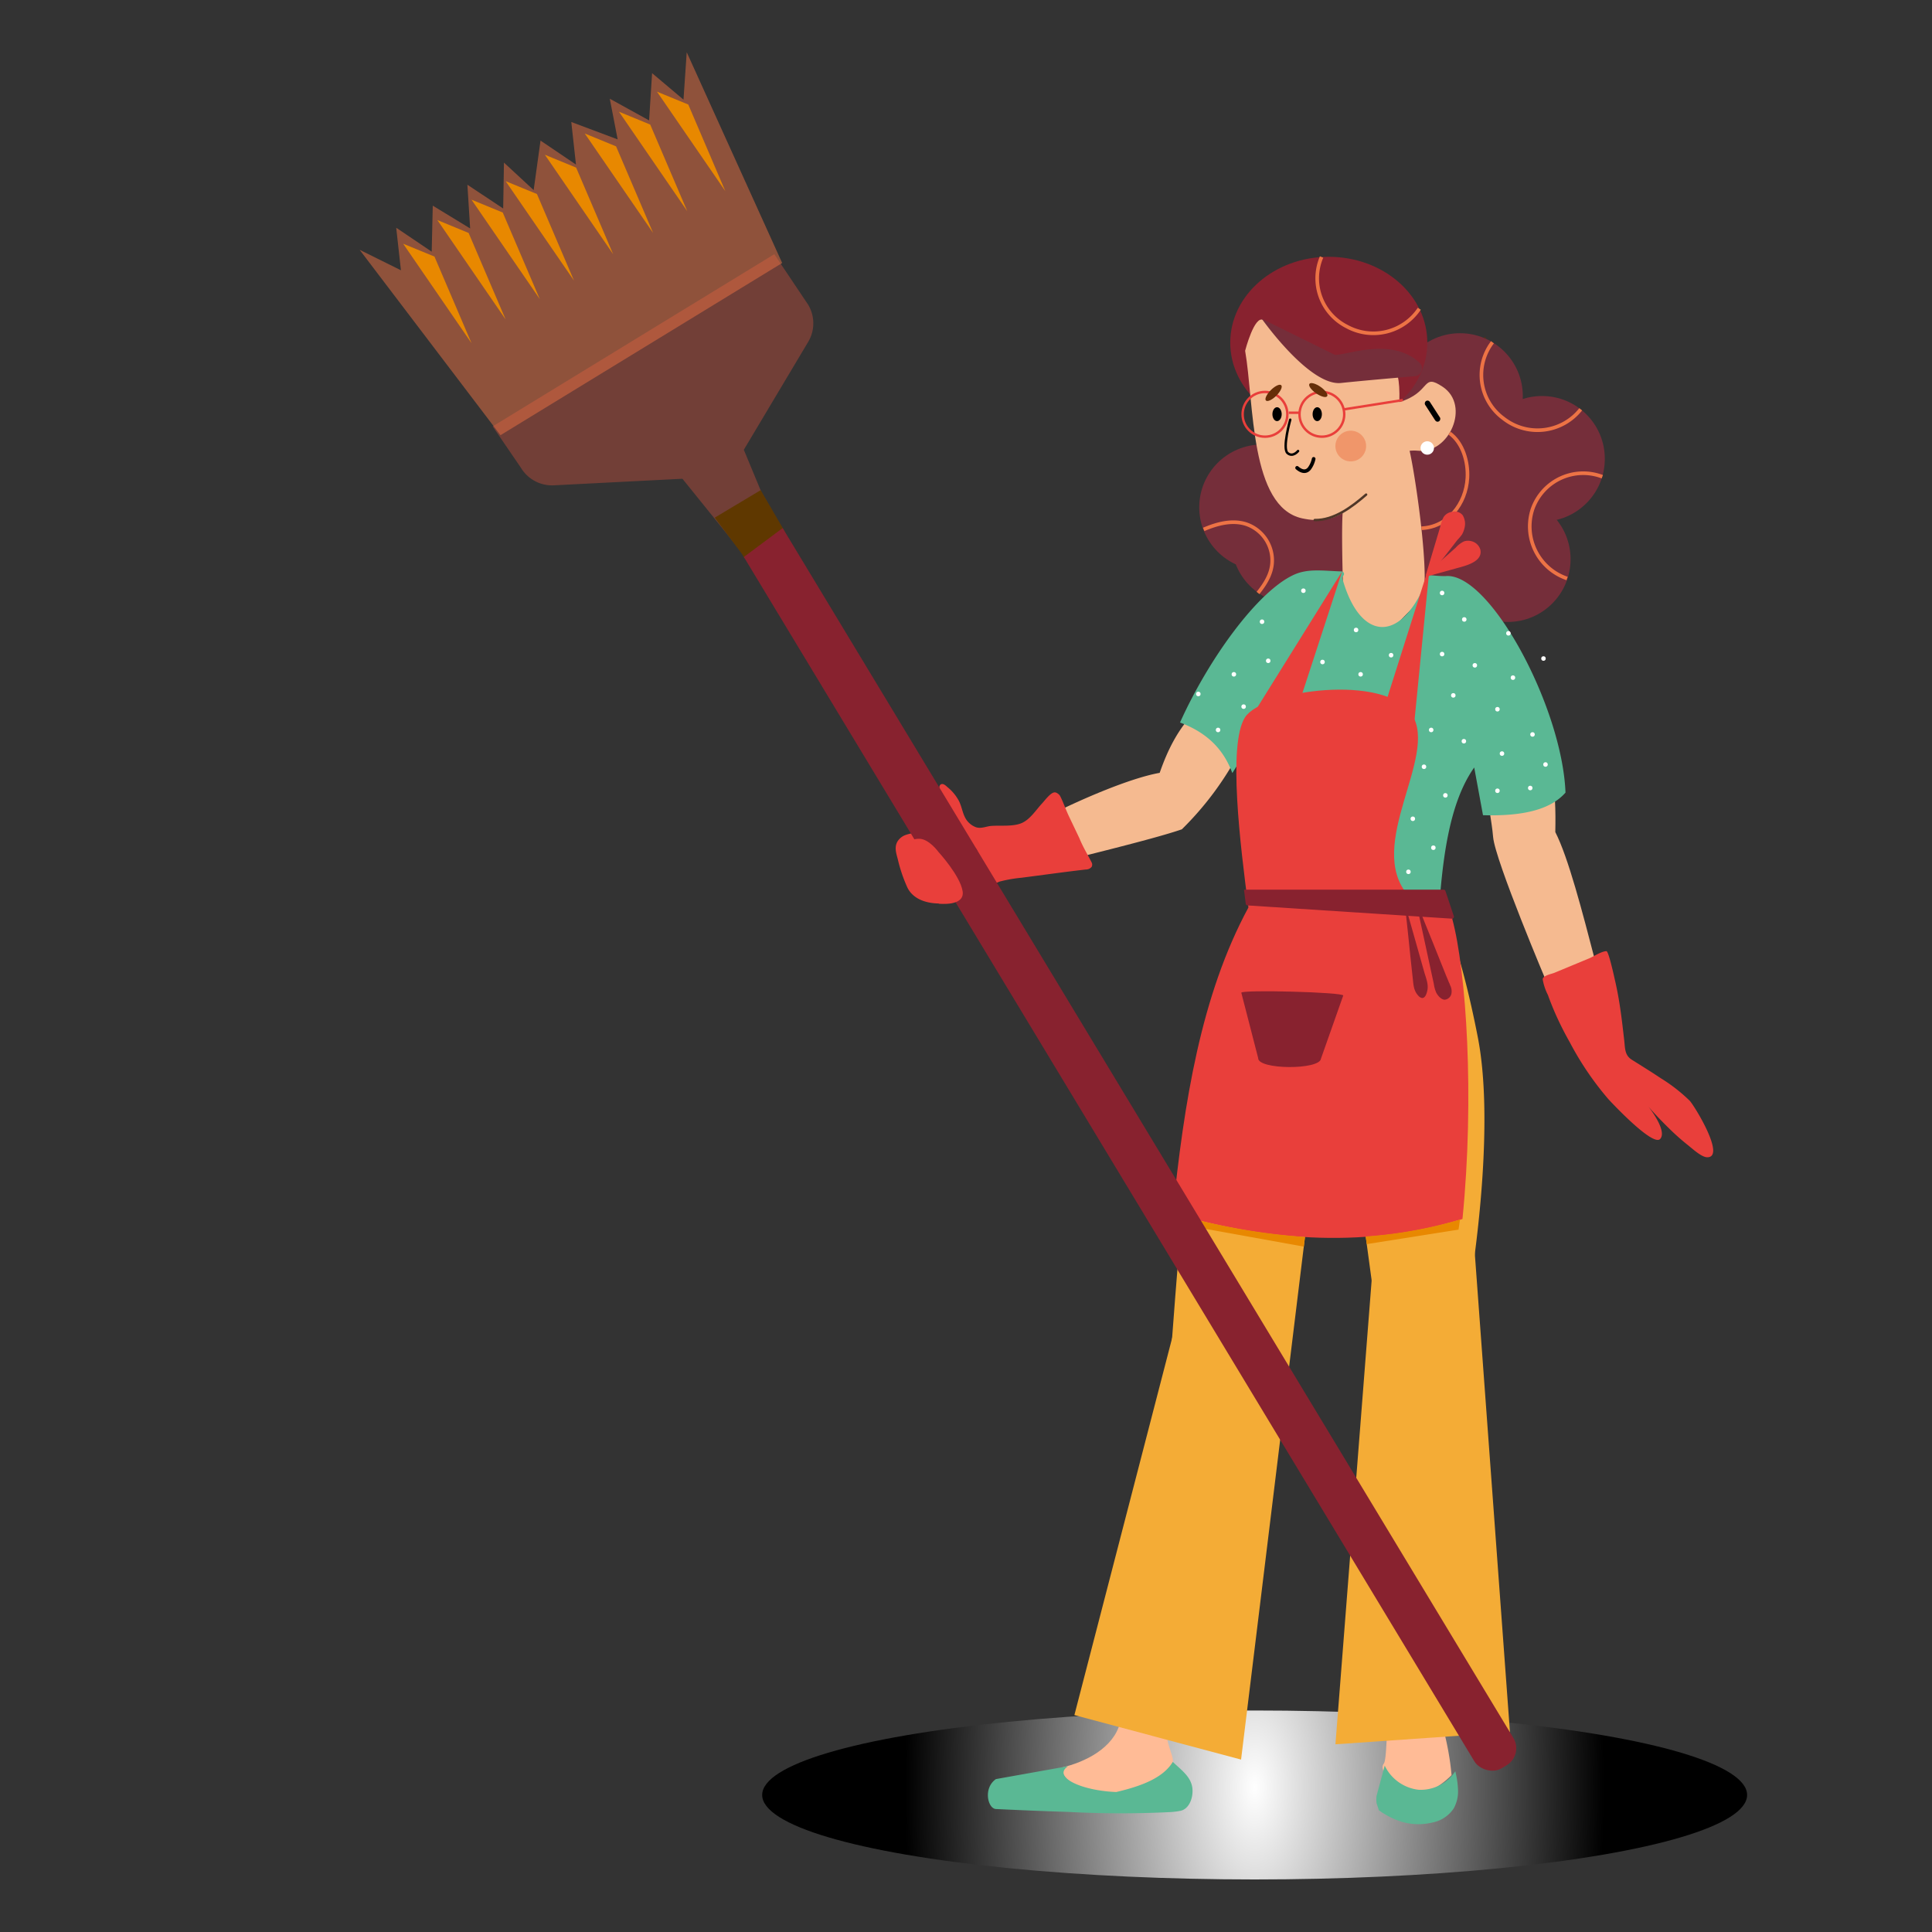 <svg id="Layer_1" data-name="Layer 1" xmlns="http://www.w3.org/2000/svg" xmlns:xlink="http://www.w3.org/1999/xlink" viewBox="0 0 400 400"><rect x="0" y="0" width="400" height="400" fill="#333333" stroke="none"/><defs><style>.cls-1{fill:url(#radial-gradient);}.cls-2{fill:#752e3a;}.cls-3{fill:#ffbb96;}.cls-4{fill:#f4ac36;}.cls-5{fill:#88222f;}.cls-6{fill:#723f37;}.cls-7{fill:#ed7345;opacity:0.5;}.cls-8{fill:#e88800;}.cls-9{fill:#5f3800;}.cls-10{fill:#5ab894;}.cls-11{fill:#f5ba90;}.cls-12,.cls-14,.cls-15,.cls-16,.cls-17,.cls-20{fill:none;}.cls-12{stroke:#fff;}.cls-12,.cls-14,.cls-15,.cls-16{stroke-linecap:round;stroke-linejoin:round;}.cls-12,.cls-15,.cls-16,.cls-17{stroke-width:0.5px;}.cls-13{fill:#e93f3b;}.cls-14,.cls-15{stroke:#000;}.cls-14,.cls-20{stroke-width:0.75px;}.cls-16{stroke:#4f3728;}.cls-17{stroke:#e93f3b;}.cls-17,.cls-20{stroke-miterlimit:10;}.cls-18{fill:#662e08;}.cls-19{fill:#fff;}.cls-20{stroke:#ed7345;}</style><radialGradient id="radial-gradient" cx="259.76" cy="381.86" r="72.37" gradientTransform="translate(0 -386.06) scale(1 1.98)" gradientUnits="userSpaceOnUse"><stop offset="0" stop-color="#fff"/><stop offset="1"/></radialGradient></defs><ellipse class="cls-1" cx="259.76" cy="371.63" rx="101.96" ry="17.49"/><circle class="cls-2" cx="319.26" cy="94.99" r="13"/><circle class="cls-2" cx="312.17" cy="115.77" r="13"/><circle class="cls-2" cx="299.16" cy="107.99" r="13"/><circle class="cls-2" cx="302.28" cy="81.99" r="13"/><circle class="cls-2" cx="261.29" cy="105.03" r="13"/><circle class="cls-2" cx="267.96" cy="112.09" r="13"/><path class="cls-3" d="M231.89,356.71c-1.35,5.19-7.18,8.12-12.1,9.25.08,2.83,3.87,4.79,9.63,5.31,7.27-.06,11.53-2.42,13.4-6.48.25-1.31-1.84-4.57-1-6.58S231.89,356.71,231.89,356.71Z"/><path class="cls-3" d="M287.48,355.09l10.68.59a56.44,56.44,0,0,1,2.37,11.85c-5.73,5.64-9.85,3.92-13.93,0,0-.81-.71-1.58-.09-2.41S287.05,357.49,287.48,355.09Z"/><polygon class="cls-4" points="300.53 194 312.62 358.63 276.49 361.14 288.85 202.76 300.53 194"/><circle class="cls-2" cx="308.2" cy="90.05" r="8.34"/><path class="cls-2" d="M294.05,69.6l1.69,2.32a7.56,7.56,0,0,0,1.7,1.49c2.83,1.83,11.45,7.7,15.43,13.93a7.9,7.9,0,0,1-3,11.26A29.73,29.73,0,0,1,299,101.45a7.86,7.86,0,0,1-8.58-7.85V77.24"/><ellipse class="cls-5" cx="275.11" cy="70.94" rx="20.4" ry="17.77"/><path class="cls-6" d="M102,88.28l58.31-35.65,7,10.44a7.5,7.5,0,0,1,0,7.74L154,93.12l5.78,13.93-8,5.07-10.49-13-26.61,1.36a7.52,7.52,0,0,1-6.82-3.62Z"/><polygon class="cls-7" points="74.46 51.72 83.01 55.96 82.03 47.15 89.38 52.11 89.6 42.58 97.34 47.3 96.77 38.25 104.18 43.17 104.34 33.67 110.49 39.36 111.91 29.11 119.25 34.07 118.28 25.26 127.88 28.86 126.25 20.44 134.39 24.93 135.01 15.15 141.51 20.63 142.18 10.82 161.94 54.45 103.62 90.1 74.46 51.72"/><polygon class="cls-8" points="97.62 71.05 83.47 50.46 89.95 53.12 97.62 71.05"/><polyline class="cls-8" points="97.02 48.23 104.69 66.15 90.55 45.56"/><polyline class="cls-8" points="104.09 44 111.76 61.93 97.62 41.34"/><polyline class="cls-8" points="111.17 40.17 118.84 58.1 104.69 37.51"/><polyline class="cls-8" points="119.28 34.7 126.95 52.63 112.81 32.04"/><polyline class="cls-8" points="127.55 30.3 135.22 48.23 121.07 27.64"/><polyline class="cls-8" points="134.62 25.79 142.29 43.72 128.15 23.13"/><polyline class="cls-8" points="142.5 21.64 150.17 39.57 136.02 18.98"/><polygon class="cls-9" points="147.97 107.18 153.58 114.65 154.16 115.61 162.61 110.27 157.49 101.48 147.97 107.18"/><path class="cls-10" d="M285.5,374.81a16.76,16.76,0,0,0,4.76,2.39,12.39,12.39,0,0,0,5.1.36q.63-.09,1.26-.24a6.88,6.88,0,0,0,4.32-2.85,7.19,7.19,0,0,0,.93-3.81,18.83,18.83,0,0,0-.57-3.94,8.59,8.59,0,0,1-7.61,3.83,8.89,8.89,0,0,1-7-5l-1.11,4.13c-.19.69-.38,1.38-.56,2.07a5.31,5.31,0,0,0,0,1.64"/><path class="cls-11" d="M308.29,165.27c-.38.71.55,4.56.84,8,.39,4.85,11.24,30.45,11.24,30.45l10-4.35c-2.84-10.91-5.67-21.82-8.36-27.1.09-4.51,0-8.71-.82-11.79Z"/><circle class="cls-12" cx="290.82" cy="154.75" r="3.53"/><path class="cls-11" d="M278.19,104.81c-.72,1.64,0,20.94,0,20.94l4.59,5.52a2.77,2.77,0,0,0,4.41,0l6.75-6.91c3.11-.81-1.76-32-2.54-32.46S278.91,103.18,278.19,104.81Z"/><path class="cls-11" d="M257.79,72.62c1.89,10.88.95,32.34,11.81,34.7,14.23,3.08,13.39-15,24-14C300,94,304.5,84,298.72,80.1c-4.47-3-2.26,1.11-9,3.15.28-9.9-2.42-6.89-6.67-9.89-4.74,7.8-11.33-.51-17.36-4.37-1.35-.87-2.71-1.8-4.08-2.7C259.74,65.05,257.79,72.62,257.79,72.62Z"/><ellipse cx="272.72" cy="85.75" rx="0.96" ry="1.44"/><ellipse cx="264.4" cy="85.75" rx="0.96" ry="1.44"/><path class="cls-10" d="M277.58,118.42c3.49,14.78,12.86,15.39,18.2.61a26.19,26.19,0,0,0,3.45.25c9.08-1,24.2,27,24.89,44.82-3.31,3.78-9.49,4.89-17.08,4.68l-1.82-9.88c-5.25,7.41-6.7,19.32-7.45,32.07l-38-2.78c-2.84-12.1-4.15-23.73-2.43-34.41Z"/><path class="cls-4" d="M294.13,189l5.36,1.68s3.25,7.45,6.49,24.15-.17,42.53-1.58,51.29a97.53,97.53,0,0,1-4.18,16.25,60.29,60.29,0,0,1,4.52,29c-1.56,16.24-6.62,45.36-6.62,45.36l-10.5-.77-1.14-72.48-4.34-32Z"/><path class="cls-4" d="M245.14,245.89l23.61,5.77s-7.81,16.23-7.5,22,1.57,21.45-1.05,30.74-9.54,22.83-11.12,28.58l-6.31,23-10.88.69.65-1.62s8.37-44.19,8.69-55.26S245.14,245.89,245.14,245.89Z"/><path class="cls-10" d="M221.14,365.67l-14.94,2.67c-2.7,1.87-1.69,6.12,0,6.2,4.94.23,9.88.44,14.82.59a208,208,0,0,0,20.89.06,16,16,0,0,0,2.49-.28c1.74-.38,2.52-2.46,2.5-4.13,0-2.77-2.28-4.24-4.08-6-2,3.29-6.41,5-11.73,6.24C223.72,370.72,217.83,367.85,221.14,365.67Z"/><path class="cls-11" d="M247.47,147.31c-3.56,3.56-5.74,8-7.37,12.7-6.12,1.08-16.27,5.49-22.31,8.53l-1.61,10.78c4.93-1.37,22.28-5.45,28.51-7.62A64.85,64.85,0,0,0,257,154.92Z"/><path class="cls-13" d="M319.44,202.55c.37-.66,1.82-.91,2.4-1.15l3.59-1.49,3.59-1.49c.94-.39,2.58-1.49,3.58-1.49.45,0,1.63,5.43,1.74,5.93.52,2.21.91,4.44,1.22,6.69.28,1.95.49,3.9.72,5.85.18,1.59.07,3.07,1.56,4,2,1.26,4.05,2.52,6,3.83a34.24,34.24,0,0,1,6,4.67c1,1.08,7.52,11.7,3.63,11.7-1.18,0-3.09-1.79-4-2.51a48,48,0,0,1-3.92-3.48c-1.48-1.45-2.92-2.94-4.27-4.51,0,0,4,5,2.44,6.71S333,227.57,333,227.57a63.17,63.17,0,0,1-8-11.79,66.18,66.18,0,0,1-3.2-6.42c-.47-1.11-.92-2.23-1.32-3.36a11.18,11.18,0,0,1-1.06-3.12A.63.63,0,0,1,319.44,202.55Z"/><rect x="294.08" y="84.57" width="4.99" height="1.15" rx="0.57" transform="translate(386.04 380.43) rotate(-122.87)"/><path class="cls-14" d="M268.55,96.86c1.17,1,2,.81,2.54.14a5.15,5.15,0,0,0,.89-2"/><path class="cls-15" d="M267.13,86.89s-1.67,5.93-.57,6.9,2.19-.41,2.19-.41"/><circle class="cls-7" cx="279.66" cy="92.35" r="3.18"/><path class="cls-16" d="M272.2,107.67c4,.08,7.74-2.75,10.64-5.27"/><circle class="cls-17" cx="261.9" cy="85.78" r="4.63"/><circle class="cls-17" cx="273.68" cy="85.78" r="4.63"/><line class="cls-17" x1="266.83" y1="85.45" x2="269.05" y2="85.45"/><line class="cls-17" x1="278.31" y1="84.74" x2="290.44" y2="82.83"/><path class="cls-10" d="M278.2,119.07a.52.52,0,0,0-.45-.77c-3.66-.09-6.83-.66-9.8.67-7.54,3.4-17.71,17.42-23.64,30.62,6.17,2.31,9.19,6.07,10.83,10.46l3.39-5.37Z"/><ellipse class="cls-18" cx="263.68" cy="81.35" rx="2.24" ry="0.81" transform="translate(19.71 210.27) rotate(-45)"/><ellipse class="cls-18" cx="272.95" cy="80.77" rx="0.81" ry="2.24" transform="translate(50.68 258.6) rotate(-55.15)"/><polygon class="cls-13" points="277.87 118.3 257.46 151.06 265.31 156.8 277.87 118.3"/><path class="cls-13" d="M295.38,118.76l4-3.58,2-1.78a5.58,5.58,0,0,1,1.74-1.32,2.7,2.7,0,0,1,1.64,0,2.52,2.52,0,0,1,1.73,1.72c.56,2.54-3.19,3.37-4.93,3.85l-6.22,1.72a.66.66,0,0,0-.15,0Z"/><path class="cls-13" d="M219,164.3a1.45,1.45,0,0,1,.54.61c.65,1.29,1.13,2.75,1.77,4.09l2.17,4.55c.7,1.75,1.7,3.38,2.53,5a1,1,0,0,1,0,.93,1.52,1.52,0,0,1-1.2.54c-2.27.26-4.54.55-6.81.85l-6.45.85a28.63,28.63,0,0,0-4.59.8,33.64,33.64,0,0,0-4.5,2.33,22.89,22.89,0,0,1-5.16,1.91c-3.24.71-7.76.31-9.41-2.95a31.11,31.11,0,0,1-2-5.87c-.33-1.25-.78-2.52-.07-3.73a3.28,3.28,0,0,1,1.83-1.39,7.92,7.92,0,0,1,1.83-.37c.5,0,1-.08,1.42-.1a28.39,28.39,0,0,1,3.45.08c.21,0,1.48,0,2.36.1a.54.54,0,0,0,.56-.72c-.57-1.63-1.18-3.25-1.78-4.87-.31-1.1-1.87-4.55-.4-4.62.36,0,.79.38,1,.59a9.29,9.29,0,0,1,2.38,2.8c.62,1.13.75,2.4,1.32,3.51a4.15,4.15,0,0,0,2.15,2c1.13.46,2.24-.16,3.38-.23,1.9-.12,4.42.17,6.18-.57s3-2.74,4.23-4.06c.57-.6,1.79-2.32,2.66-2.31A1.12,1.12,0,0,1,219,164.3Z"/><circle class="cls-19" cx="295.5" cy="92.75" r="1.39"/><path class="cls-2" d="M261.24,66s9.87,14,16.41,13.29c4.48-.47,11.39-1.07,15.29-1.4a1.61,1.61,0,0,0,1-2.74c-5.87-5.57-15.46-1.44-17.59-1.69Z"/><rect class="cls-18" x="307.33" y="69.82" width="0.23" height="0.23"/><polygon class="cls-4" points="252.38 239.6 222.44 355.09 256.95 364.3 272.2 239.6 252.38 239.6"/><path class="cls-13" d="M292.36,148c5.48,8.67-9.82,26.9-.84,37.36,5.91,1.83,9.93,3.52,9.15,4.87,2.9,10.72,4.64,36.84,2.12,62.15-19.23,5.89-39.32,4.84-60-1.17,2.34-23,5.86-45.17,15.68-63.32-1.68-12.87-4.28-33.71-.72-39.35S286.88,139.29,292.36,148Z"/><path class="cls-5" d="M278.1,206.12l-4.61,13.06c-.23,2.37-13.11,2.31-13-.12L257,205.53C257,204.87,278.21,205.41,278.1,206.12Z"/><path class="cls-5" d="M257.55,184.19h41.33a.41.41,0,0,1,.38.27l1.74,5.21a.41.41,0,0,1-.41.53l-42.29-2.74a.41.41,0,0,1-.38-.35l-.37-2.92"/><path class="cls-5" d="M290.82,186.85l.19,1.76.46,4.24L292,198l.49,4.52c.15,1.32.17,2.56,1.13,3.6a1.33,1.33,0,0,0,.82.51c.67,0,.93-.95,1.05-1.46.34-1.36-.27-2.69-.64-4l-1.22-4.33-1.34-4.73-1.07-3.77Z"/><path class="cls-5" d="M293,185.91l.25,1.18.66,3,.88,4.05.93,4.31.82,3.8.32,1.46a6.67,6.67,0,0,0,.5,1.81c.33.62,1,1.43,1.75,1.46a1.58,1.58,0,0,0,1.39-1.24,2.69,2.69,0,0,0-.29-1.8,1.67,1.67,0,0,0-.21-.5l-.23-.57-.42-1c-.37-.94-.75-1.88-1.13-2.82l-1.6-4L295,191.06l-1.27-3.18-.71-1.78A1.07,1.07,0,0,1,293,185.91Z"/><path class="cls-20" d="M327.27,84.74a11.41,11.41,0,0,1-16,1.89A11.16,11.16,0,0,1,309,70.86"/><path class="cls-20" d="M249.21,109.61c2.74-1.18,5.83-2,8.69-1.13a7.94,7.94,0,0,1,5.44,6.66c.35,3-1.11,5.4-2.88,7.63"/><path class="cls-20" d="M300.1,89.68c2.79,2,3.9,6,3.71,9.29-.3,5.32-4,10.15-9.52,10.4"/><path class="cls-20" d="M324.45,119.77a11.39,11.39,0,0,1-7.13-14.43,11.12,11.12,0,0,1,14.42-6.64"/><path class="cls-13" d="M295.22,119l1.42-4.77,1.05-3.51.46-1.54a10.28,10.28,0,0,1,.66-2,2.42,2.42,0,0,1,1.89-1.21,2.08,2.08,0,0,1,2.14.71,3.43,3.43,0,0,1,.35,2.71,4.63,4.63,0,0,1-.51,1.29,12.06,12.06,0,0,1-1,1.18c-.38.5-.76,1-1.15,1.49-.85,1.1-1.71,2.2-2.57,3.29-.14.17-2.36,2.84-2.3,2.9Z"/><path class="cls-20" d="M293.85,63.92a11.43,11.43,0,0,1-15,3.68,11.18,11.18,0,0,1-5.23-14.39"/><path class="cls-8" d="M244.51,253.5l25.43,4.6.25-2a130.74,130.74,0,0,1-25.53-4.37Z"/><path class="cls-8" d="M282.76,256l.21,1.58,19-3,.31-2.09A91.32,91.32,0,0,1,282.76,256Z"/><rect class="cls-5" x="249.09" y="158.86" width="9.41" height="222.98" rx="4.12" transform="translate(-103.22 170.14) rotate(-31.13)"/><polygon class="cls-5" points="193.83 181.25 202.37 176.1 162.04 109.33 154.01 115.32 193.83 181.25"/><path class="cls-13" d="M187.9,174.71s.36-1.05,2.4-1.05,4,2.73,4,2.73,4.5,4.9,5,8.13-4.94,2.57-4.94,2.57Z"/><polygon class="cls-13" points="295.38 118.76 286.42 147 292.57 152.06 295.84 118.93 295.38 118.76"/><circle class="cls-19" cx="292.51" cy="169.52" r="0.47"/><circle class="cls-19" cx="299.25" cy="164.67" r="0.47"/><circle class="cls-19" cx="294.82" cy="158.75" r="0.47"/><circle class="cls-19" cx="303.08" cy="153.46" r="0.47"/><circle class="cls-19" cx="300.89" cy="143.97" r="0.47"/><circle class="cls-19" cx="310.97" cy="156.02" r="0.47"/><circle class="cls-19" cx="310.03" cy="146.84" r="0.47"/><circle class="cls-19" cx="298.57" cy="122.77" r="0.47"/><circle class="cls-19" cx="310.03" cy="163.72" r="0.47"/><circle class="cls-19" cx="316.82" cy="163.15" r="0.47"/><circle class="cls-19" cx="317.29" cy="152.06" r="0.47"/><circle class="cls-19" cx="319.98" cy="158.28" r="0.47"/><circle class="cls-19" cx="296.31" cy="151.13" r="0.47"/><circle class="cls-19" cx="296.76" cy="175.51" r="0.47"/><circle class="cls-19" cx="291.6" cy="180.5" r="0.47"/><circle class="cls-19" cx="305.35" cy="137.75" r="0.47"/><circle class="cls-19" cx="303.16" cy="128.25" r="0.47"/><circle class="cls-19" cx="313.24" cy="140.3" r="0.47"/><circle class="cls-19" cx="312.3" cy="131.12" r="0.47"/><circle class="cls-19" cx="319.56" cy="136.34" r="0.47"/><circle class="cls-19" cx="298.57" cy="135.42" r="0.47"/><circle class="cls-19" cx="273.81" cy="137.06" r="0.47"/><circle class="cls-19" cx="269.85" cy="122.3" r="0.47"/><circle class="cls-19" cx="281.7" cy="139.61" r="0.47"/><circle class="cls-19" cx="280.76" cy="130.43" r="0.47"/><circle class="cls-19" cx="288.01" cy="135.65" r="0.47"/><circle class="cls-19" cx="261.29" cy="128.72" r="0.47"/><circle class="cls-19" cx="257.48" cy="146.3" r="0.47"/><circle class="cls-19" cx="248.1" cy="143.68" r="0.47"/><circle class="cls-19" cx="255.46" cy="139.61" r="0.47"/><circle class="cls-19" cx="262.57" cy="136.81" r="0.47"/><circle class="cls-19" cx="252.19" cy="151.13" r="0.47"/></svg>